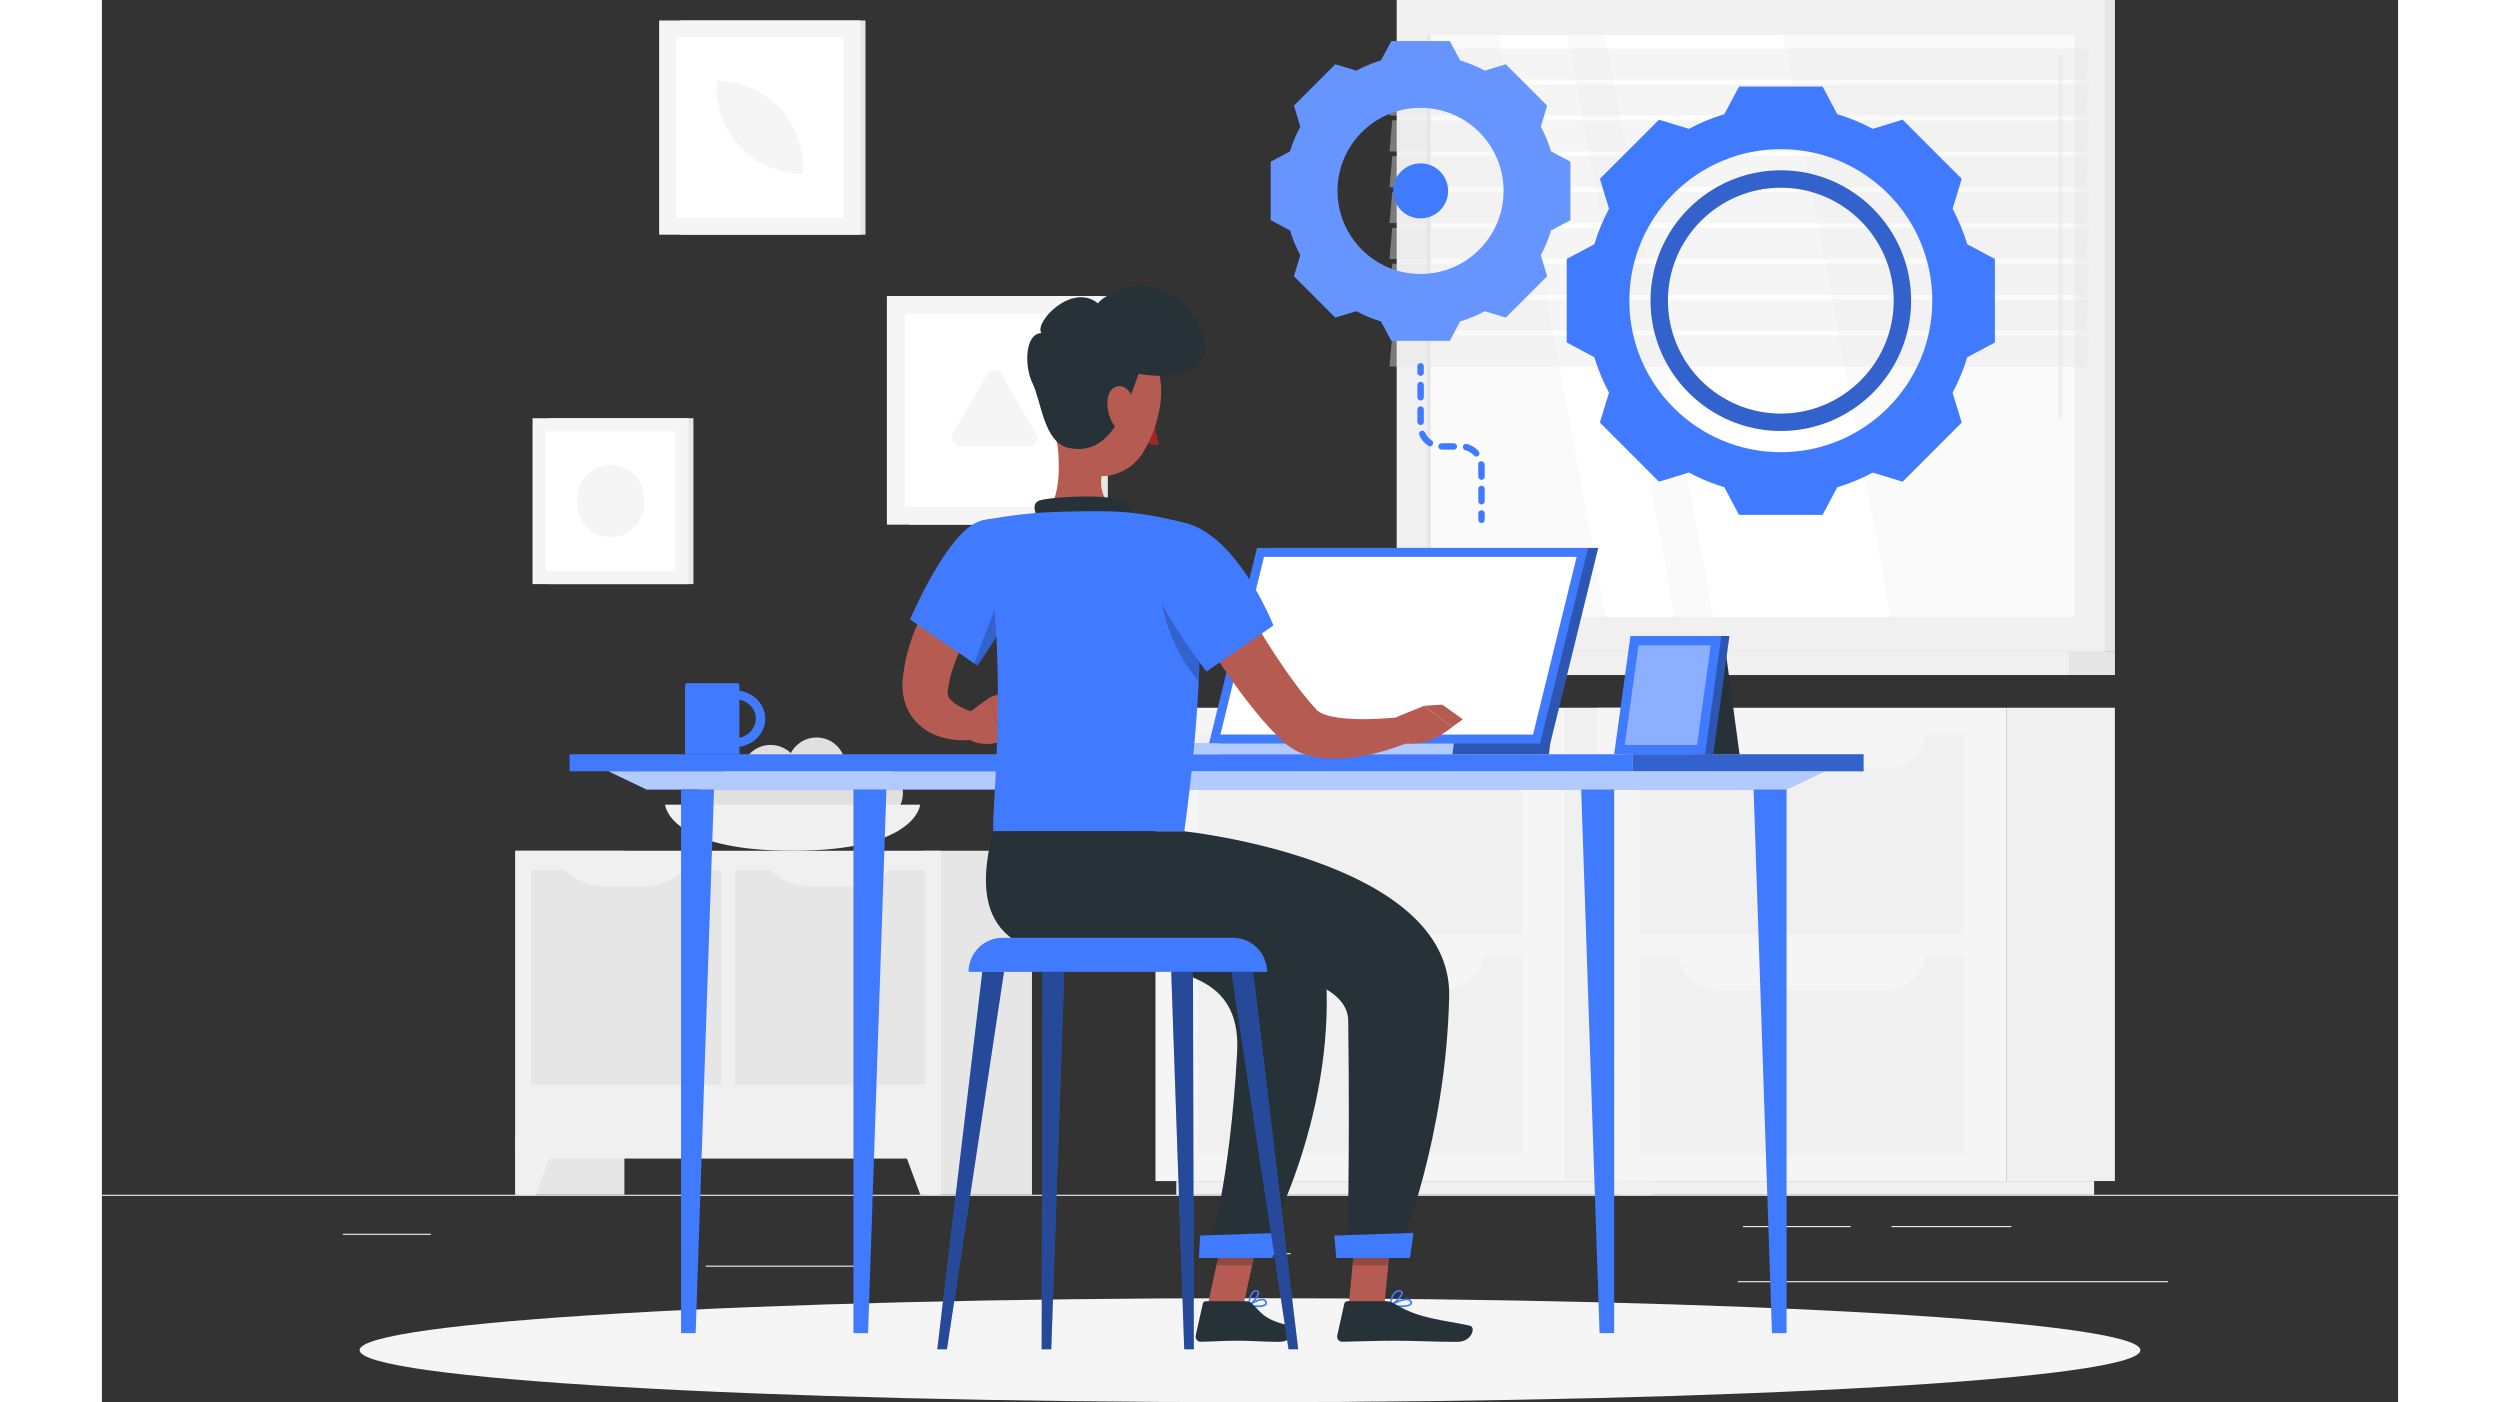 <svg width="230" height="129" viewBox="0 0 244 149" fill="none" xmlns="http://www.w3.org/2000/svg">
<rect x="0" y="0" width="244" height="149" fill="#333333" stroke="none"/>
<g clip-path="url(#clip0_471_811)">
<path d="M244 126.956H0V127.077H244V126.956Z" fill="#EBEBEB"/>
<path d="M80.32 134.488H64.157V134.609H80.32V134.488Z" fill="#EBEBEB"/>
<path d="M126.314 133.16H122.073V133.281H126.314V133.16Z" fill="#EBEBEB"/>
<path d="M34.965 131.1H25.601V131.221H34.965V131.1Z" fill="#EBEBEB"/>
<path d="M202.901 130.28H190.174V130.401H202.901V130.28Z" fill="#EBEBEB"/>
<path d="M185.825 130.28H174.387V130.401H185.825V130.28Z" fill="#EBEBEB"/>
<path d="M219.556 136.138H173.84V136.259H219.556V136.138Z" fill="#EBEBEB"/>
<path d="M155.477 125.502H166.969V75.206H155.477V125.502Z" fill="#F0F0F0"/>
<path d="M114.168 126.961H164.769V125.507H114.168V126.961Z" fill="#F0F0F0"/>
<path d="M155.477 75.21H111.957V125.507H155.477V75.21Z" fill="#F5F5F5"/>
<path d="M150.958 78.032H116.476V99.236H150.958V78.032Z" fill="#F0F0F0"/>
<path d="M150.958 101.477H116.476V122.681H150.958V101.477Z" fill="#F0F0F0"/>
<path d="M142.657 81.722H124.782C122.439 81.722 120.541 79.823 120.541 77.481H146.898C146.898 79.823 145 81.722 142.657 81.722Z" fill="#F5F5F5"/>
<path d="M142.657 105.171H124.782C122.439 105.171 120.541 103.273 120.541 100.93H146.898C146.898 103.273 145 105.171 142.657 105.171Z" fill="#F5F5F5"/>
<path d="M202.413 125.502H213.905V75.206H202.413V125.502Z" fill="#F0F0F0"/>
<path d="M161.099 126.961H211.7V125.507H161.099V126.961Z" fill="#F0F0F0"/>
<path d="M202.413 75.21H158.893V125.507H202.413V75.21Z" fill="#F5F5F5"/>
<path d="M197.894 78.032H163.412V99.236H197.894V78.032Z" fill="#F0F0F0"/>
<path d="M197.894 101.477H163.412V122.681H197.894V101.477Z" fill="#F0F0F0"/>
<path d="M189.588 81.722H171.713C169.37 81.722 167.472 79.823 167.472 77.481H193.829C193.829 79.823 191.931 81.722 189.588 81.722Z" fill="#F5F5F5"/>
<path d="M189.588 105.171H171.713C169.37 105.171 167.472 103.273 167.472 100.93H193.829C193.829 103.273 191.931 105.171 189.588 105.171Z" fill="#F5F5F5"/>
<path d="M61.454 24.939L81.14 24.939V2.177L61.454 2.177V24.939Z" fill="#E6E6E6"/>
<path d="M59.214 24.939L80.618 24.939V2.177L59.214 2.177V24.939Z" fill="#F5F5F5"/>
<path d="M78.827 23.147V3.974L61.01 3.974V23.147H78.827Z" fill="white"/>
<path d="M74.503 18.495V17.797C74.503 12.726 70.394 8.616 65.324 8.616V9.314C65.324 14.385 69.433 18.495 74.503 18.495Z" fill="#F5F5F5"/>
<path d="M139.88 69.265L213.91 69.265V-0L139.88 -0V69.265Z" fill="#E6E6E6"/>
<path d="M137.587 69.265L212.836 69.265V-0L137.587 -0V69.265Z" fill="#F0F0F0"/>
<path d="M139.88 71.73L213.91 71.73V69.26L139.88 69.26V71.73Z" fill="#E6E6E6"/>
<path d="M133.761 71.73L209.01 71.73V69.26L133.761 69.26V71.73Z" fill="#F0F0F0"/>
<path d="M209.62 65.541V3.715L140.793 3.715V65.541H209.62Z" fill="#FAFAFA"/>
<path d="M190.105 65.546L178.642 3.72H159.756L171.219 65.546H190.105Z" fill="white"/>
<path d="M208.137 44.571C208.263 44.571 208.366 44.453 208.366 44.307V6.136C208.366 5.989 208.263 5.872 208.137 5.872C208.01 5.872 207.907 5.989 207.907 6.136V44.302C207.907 44.449 208.01 44.566 208.137 44.566V44.571Z" fill="#F0F0F0"/>
<path d="M167.16 65.546L155.696 3.72H148.337L159.796 65.546H167.16Z" fill="white"/>
<path d="M141.203 65.546V3.72H140.793V65.546H141.203Z" fill="#E6E6E6"/>
<path opacity="0.4" d="M136.82 8.474H210.85L211.148 5.165H137.118L136.82 8.474Z" fill="#E6E6E6"/>
<path opacity="0.4" d="M136.82 12.286H210.85L211.148 8.972H137.118L136.82 12.286Z" fill="#E6E6E6"/>
<path opacity="0.4" d="M136.82 16.094H210.85L211.148 12.784H137.118L136.82 16.094Z" fill="#E6E6E6"/>
<path opacity="0.4" d="M136.82 19.906H210.85L211.148 16.591H137.118L136.82 19.906Z" fill="#E6E6E6"/>
<path opacity="0.4" d="M136.82 23.713H210.85L211.148 20.404H137.118L136.82 23.713Z" fill="#E6E6E6"/>
<path opacity="0.4" d="M136.82 27.525H210.85L211.148 24.211H137.118L136.82 27.525Z" fill="#E6E6E6"/>
<path opacity="0.4" d="M136.82 31.333H210.85L211.148 28.023H137.118L136.82 31.333Z" fill="#E6E6E6"/>
<path opacity="0.4" d="M136.82 35.145H210.85L211.148 31.831H137.118L136.82 35.145Z" fill="#E6E6E6"/>
<path opacity="0.4" d="M136.82 38.953H210.85L211.148 35.643H137.118L136.82 38.953Z" fill="#E6E6E6"/>
<path d="M47.502 62.07H62.859V44.444H47.502V62.07Z" fill="#E6E6E6"/>
<path d="M45.76 62.07H62.337V44.444H45.76V62.07Z" fill="#F5F5F5"/>
<path d="M60.951 60.679V45.83H47.151V60.679H60.951Z" fill="white"/>
<path d="M57.608 53.523V52.986C57.608 51.024 56.017 49.428 54.051 49.428C52.089 49.428 50.493 51.019 50.493 52.986V53.523C50.493 55.485 52.084 57.077 54.051 57.077C56.012 57.077 57.608 55.485 57.608 53.523Z" fill="#F5F5F5"/>
<path d="M85.805 55.753H106.892V31.455L85.805 31.455V55.753Z" fill="#E6E6E6"/>
<path d="M83.414 55.753H106.262V31.455L83.414 31.455V55.753Z" fill="#F5F5F5"/>
<path d="M104.349 53.835V33.368H85.327V53.835H104.349Z" fill="white"/>
<path d="M95.633 39.811L99.245 46.069C99.596 46.684 99.157 47.446 98.449 47.446H91.227C90.519 47.446 90.075 46.679 90.431 46.069L94.043 39.811C94.394 39.196 95.282 39.196 95.633 39.811Z" fill="#F5F5F5"/>
<path d="M43.929 126.956H55.52L55.52 90.405H43.929L43.929 126.956Z" fill="#E6E6E6"/>
<path d="M46.131 126.956H43.93V120.693H48.439L46.131 126.956Z" fill="#F0F0F0"/>
<path d="M87.24 126.956H98.83V90.405H87.24V126.956Z" fill="#E6E6E6"/>
<path d="M43.935 123.114H89.163V90.405H43.935L43.935 123.114Z" fill="#F0F0F0"/>
<path d="M45.638 92.456V115.285H65.807V92.456H45.638Z" fill="#E6E6E6"/>
<path d="M67.285 92.456V115.285H87.454V92.456H67.285Z" fill="#E6E6E6"/>
<path d="M75.376 94.208H79.368C81.1 94.208 82.76 93.495 83.95 92.236H70.794C71.985 93.495 73.644 94.208 75.376 94.208Z" fill="#F0F0F0"/>
<path d="M53.524 94.208H57.516C59.248 94.208 60.907 93.495 62.098 92.236H48.941C50.132 93.495 51.791 94.208 53.524 94.208Z" fill="#F0F0F0"/>
<path d="M86.962 126.956H89.162V120.693H84.653L86.962 126.956Z" fill="#F0F0F0"/>
<path d="M75.03 85.509C75.03 86.896 76.152 88.018 77.538 88.018C78.924 88.018 80.046 86.896 80.046 85.509C80.046 84.123 78.924 83.001 77.538 83.001C76.152 83.001 75.03 84.123 75.03 85.509Z" fill="#E0E0E0"/>
<path d="M78.68 86.388C80.066 86.388 81.189 85.265 81.189 83.879C81.189 82.493 80.066 81.37 78.68 81.37C77.295 81.37 76.172 82.493 76.172 83.879C76.172 85.265 77.295 86.388 78.68 86.388Z" fill="#E0E0E0"/>
<path d="M62.44 85.91C62.44 87.296 63.562 88.419 64.948 88.419C66.334 88.419 67.456 87.296 67.456 85.91C67.456 84.524 66.334 83.401 64.948 83.401C63.562 83.401 62.44 84.524 62.44 85.91Z" fill="#E0E0E0"/>
<path d="M82.037 87.364C83.738 87.364 85.117 85.985 85.117 84.284C85.117 82.583 83.738 81.204 82.037 81.204C80.337 81.204 78.958 82.583 78.958 84.284C78.958 85.985 80.337 87.364 82.037 87.364Z" fill="#E0E0E0"/>
<path d="M72.858 81.448C72.858 83.147 74.235 84.528 75.938 84.528C77.641 84.528 79.017 83.152 79.017 81.448C79.017 79.745 77.641 78.368 75.938 78.368C74.235 78.368 72.858 79.745 72.858 81.448Z" fill="#E0E0E0"/>
<path d="M67.978 82.239C67.978 83.937 69.354 85.319 71.057 85.319C72.76 85.319 74.137 83.942 74.137 82.239C74.137 80.535 72.76 79.159 71.057 79.159C69.354 79.159 67.978 80.535 67.978 82.239Z" fill="#E0E0E0"/>
<path d="M70.043 84.719C70.043 86.344 71.36 87.667 72.99 87.667C74.62 87.667 75.938 86.349 75.938 84.719C75.938 83.088 74.62 81.77 72.99 81.77C71.36 81.77 70.043 83.088 70.043 84.719Z" fill="#E0E0E0"/>
<path d="M64.948 84.528C64.948 86.276 66.363 87.691 68.11 87.691C69.857 87.691 71.272 86.276 71.272 84.528C71.272 82.781 69.857 81.365 68.11 81.365C66.363 81.365 64.948 82.781 64.948 84.528Z" fill="#E0E0E0"/>
<path d="M86.947 85.509C86.947 85.509 86.6 90.405 73.395 90.405C60.19 90.405 59.843 85.509 59.843 85.509H86.952H86.947Z" fill="#F0F0F0"/>
<path d="M122 149C174.256 149 216.618 146.526 216.618 143.474C216.618 140.423 174.256 137.949 122 137.949C69.744 137.949 27.382 140.423 27.382 143.474C27.382 146.526 69.744 149 122 149Z" fill="#F5F5F5"/>
<path d="M153.988 16.088C153.71 15.166 153.344 14.287 152.895 13.453L153.573 11.227L149.181 6.834L146.956 7.512C146.122 7.068 145.243 6.697 144.321 6.419L143.228 4.364H137.016L135.922 6.419C135 6.697 134.122 7.063 133.287 7.512L131.062 6.834L126.67 11.227L127.348 13.453C126.904 14.287 126.533 15.166 126.255 16.088L124.201 17.182V23.396L126.255 24.489C126.533 25.412 126.899 26.29 127.348 27.125L126.67 29.351L131.062 33.744L133.287 33.066C134.122 33.51 135 33.881 135.922 34.159L137.016 36.214H143.228L144.321 34.159C145.243 33.881 146.122 33.515 146.956 33.066L149.181 33.744L153.573 29.351L152.895 27.125C153.339 26.29 153.71 25.412 153.988 24.489L156.043 23.396V17.182L153.988 16.088ZM140.124 29.117C135.249 29.117 131.296 25.163 131.296 20.286C131.296 15.41 135.249 11.456 140.124 11.456C144.999 11.456 148.952 15.41 148.952 20.286C148.952 25.163 144.999 29.117 140.124 29.117Z" fill="#407BFF"/>
<path opacity="0.2" d="M153.988 16.088C153.71 15.166 153.344 14.287 152.895 13.453L153.573 11.227L149.181 6.834L146.956 7.512C146.122 7.068 145.243 6.697 144.321 6.419L143.228 4.364H137.016L135.922 6.419C135 6.697 134.122 7.063 133.287 7.512L131.062 6.834L126.67 11.227L127.348 13.453C126.904 14.287 126.533 15.166 126.255 16.088L124.201 17.182V23.396L126.255 24.489C126.533 25.412 126.899 26.29 127.348 27.125L126.67 29.351L131.062 33.744L133.287 33.066C134.122 33.51 135 33.881 135.922 34.159L137.016 36.214H143.228L144.321 34.159C145.243 33.881 146.122 33.515 146.956 33.066L149.181 33.744L153.573 29.351L152.895 27.125C153.339 26.29 153.71 25.412 153.988 24.489L156.043 23.396V17.182L153.988 16.088ZM140.124 29.117C135.249 29.117 131.296 25.163 131.296 20.286C131.296 15.41 135.249 11.456 140.124 11.456C144.999 11.456 148.952 15.41 148.952 20.286C148.952 25.163 144.999 29.117 140.124 29.117Z" fill="white"/>
<path d="M140.129 17.362C138.514 17.362 137.206 18.671 137.206 20.286C137.206 21.902 138.514 23.21 140.129 23.21C141.744 23.21 143.052 21.902 143.052 20.286C143.052 18.671 141.744 17.362 140.129 17.362Z" fill="#407BFF"/>
<path d="M198.216 25.949C197.82 24.636 197.293 23.371 196.659 22.18L197.63 19.003L191.35 12.72L188.173 13.692C186.982 13.048 185.723 12.525 184.405 12.13L182.849 9.196H173.967L172.405 12.13C171.093 12.525 169.829 13.048 168.638 13.692L165.461 12.72L159.181 19.003L160.152 22.18C159.517 23.376 158.99 24.636 158.595 25.949L155.657 27.511V36.395L158.59 37.957C158.985 39.275 159.512 40.534 160.147 41.725L159.176 44.903L165.456 51.185L168.638 50.213C169.829 50.853 171.088 51.38 172.401 51.775L173.962 54.714H182.844L184.405 51.78C185.723 51.385 186.982 50.863 188.168 50.218L191.35 51.19L197.63 44.907L196.659 41.73C197.293 40.539 197.82 39.279 198.216 37.962L201.153 36.4V27.516L198.216 25.954V25.949ZM178.403 48.051C169.512 48.051 162.309 40.841 162.309 31.953C162.309 23.064 169.516 15.849 178.403 15.849C187.289 15.849 194.502 23.059 194.502 31.953C194.502 40.846 187.294 48.051 178.403 48.051Z" fill="#407BFF"/>
<path d="M178.408 18.1C170.775 18.1 164.563 24.313 164.563 31.948C164.563 39.582 170.775 45.796 178.408 45.796C186.04 45.796 192.252 39.582 192.252 31.948C192.252 24.313 186.04 18.1 178.408 18.1ZM178.408 43.951C171.79 43.951 166.408 38.567 166.408 31.948C166.408 25.329 171.79 19.945 178.408 19.945C185.025 19.945 190.407 25.329 190.407 31.948C190.407 38.567 185.025 43.951 178.408 43.951Z" fill="#407BFF"/>
<path opacity="0.2" d="M178.408 18.1C170.775 18.1 164.563 24.313 164.563 31.948C164.563 39.582 170.775 45.796 178.408 45.796C186.04 45.796 192.252 39.582 192.252 31.948C192.252 24.313 186.04 18.1 178.408 18.1ZM178.408 43.951C171.79 43.951 166.408 38.567 166.408 31.948C166.408 25.329 171.79 19.945 178.408 19.945C185.025 19.945 190.407 25.329 190.407 31.948C190.407 38.567 185.025 43.951 178.408 43.951Z" fill="black"/>
<path d="M146.6 55.578C146.414 55.578 146.258 55.426 146.258 55.236V54.557C146.258 54.372 146.41 54.216 146.6 54.216C146.79 54.216 146.941 54.367 146.941 54.557V55.236C146.941 55.422 146.79 55.578 146.6 55.578Z" fill="#407BFF"/>
<path d="M141.31 46.801C140.998 46.596 140.759 46.313 140.612 45.971C140.539 45.801 140.339 45.718 140.168 45.791C139.997 45.864 139.914 46.064 139.988 46.235C140.188 46.699 140.515 47.094 140.939 47.367C140.998 47.407 141.061 47.421 141.125 47.421C141.237 47.421 141.344 47.367 141.408 47.265C141.51 47.109 141.466 46.899 141.31 46.796V46.801Z" fill="#407BFF"/>
<path d="M140.129 42.559C140.315 42.559 140.471 42.408 140.471 42.218V40.914C140.471 40.729 140.32 40.573 140.129 40.573C139.939 40.573 139.788 40.724 139.788 40.914V42.218C139.788 42.403 139.939 42.559 140.129 42.559Z" fill="#407BFF"/>
<path d="M143.662 47.099H142.359C142.174 47.099 142.018 47.25 142.018 47.44C142.018 47.631 142.169 47.782 142.359 47.782H143.662C143.848 47.782 144.004 47.631 144.004 47.44C144.004 47.25 143.852 47.099 143.662 47.099Z" fill="#407BFF"/>
<path d="M140.471 44.824V43.521C140.471 43.335 140.32 43.179 140.129 43.179C139.939 43.179 139.788 43.331 139.788 43.521V44.824C139.788 45.01 139.939 45.166 140.129 45.166C140.32 45.166 140.471 45.014 140.471 44.824Z" fill="#407BFF"/>
<path d="M146.917 49.305C146.893 49.12 146.722 48.988 146.536 49.012C146.351 49.037 146.219 49.207 146.244 49.393C146.253 49.471 146.258 49.554 146.258 49.632V50.647C146.258 50.833 146.41 50.989 146.6 50.989C146.79 50.989 146.941 50.838 146.941 50.647V49.632C146.941 49.52 146.937 49.412 146.922 49.305H146.917Z" fill="#407BFF"/>
<path d="M146.6 51.614C146.414 51.614 146.258 51.765 146.258 51.956V53.259C146.258 53.444 146.41 53.6 146.6 53.6C146.79 53.6 146.941 53.449 146.941 53.259V51.956C146.941 51.77 146.79 51.614 146.6 51.614Z" fill="#407BFF"/>
<path d="M146.307 47.953C145.971 47.572 145.536 47.304 145.043 47.177C144.863 47.128 144.677 47.24 144.629 47.421C144.58 47.602 144.692 47.787 144.873 47.836C145.229 47.929 145.551 48.124 145.795 48.402C145.863 48.48 145.956 48.519 146.049 48.519C146.127 48.519 146.21 48.49 146.273 48.436C146.415 48.314 146.429 48.099 146.302 47.958L146.307 47.953Z" fill="#407BFF"/>
<path d="M140.129 39.938C139.944 39.938 139.788 39.787 139.788 39.596V38.918C139.788 38.732 139.939 38.576 140.129 38.576C140.32 38.576 140.471 38.727 140.471 38.918V39.596C140.471 39.782 140.32 39.938 140.129 39.938Z" fill="#407BFF"/>
<path d="M162.684 80.15H49.693V81.961H162.684V80.15Z" fill="#407BFF"/>
<path d="M162.685 81.961H187.202V80.15H162.685V81.961Z" fill="#407BFF"/>
<path opacity="0.2" d="M162.685 81.961H187.202V80.15H162.685V81.961Z" fill="black"/>
<path d="M179.018 83.899H57.882L53.831 81.961H183.068L179.018 83.899Z" fill="#407BFF"/>
<path opacity="0.6" d="M179.018 83.899H57.882L53.831 81.961H183.068L179.018 83.899Z" fill="white"/>
<path d="M61.541 83.899V141.664H63.093L65.045 83.899H61.541Z" fill="#407BFF"/>
<path d="M79.861 83.899V141.664H81.413L83.365 83.899H79.861Z" fill="#407BFF"/>
<path d="M179.018 83.899V141.664H177.466L175.514 83.899H179.018Z" fill="#407BFF"/>
<path d="M160.698 83.899V141.664H159.146L157.194 83.899H160.698Z" fill="#407BFF"/>
<path d="M123.825 58.228L118.726 79.003L118.584 80.15H153.764L153.905 79.003L159 58.228H123.825Z" fill="#407BFF"/>
<path opacity="0.3" d="M123.825 58.228L118.726 79.003L118.584 80.15H153.764L153.905 79.003L159 58.228H123.825Z" fill="black"/>
<path d="M157.922 58.224H122.742L117.647 79.003H152.822L157.922 58.224Z" fill="#407BFF"/>
<path d="M152.075 78.056L156.711 59.175H123.488L118.857 78.056H152.075Z" fill="white"/>
<path d="M143.657 79.003L143.511 80.15H104.778L104.92 79.003H143.657Z" fill="#407BFF"/>
<path opacity="0.6" d="M143.657 79.003L143.511 80.15H104.778L104.92 79.003H143.657Z" fill="white"/>
<path d="M70.487 76.372C70.487 74.864 69.291 73.619 67.739 73.395V72.833C67.739 72.702 67.627 72.594 67.486 72.594H62.215C62.074 72.594 61.961 72.702 61.961 72.833V80.15H67.744V79.35C69.296 79.13 70.492 77.881 70.492 76.372H70.487ZM67.739 78.403V74.337C68.74 74.547 69.486 75.376 69.486 76.367C69.486 77.358 68.735 78.193 67.739 78.398V78.403Z" fill="#407BFF"/>
<path d="M169.121 80.15H174.021L172.571 69.416H169.121V80.15Z" fill="#263238"/>
<path d="M161.938 80.15H171.215L172.942 67.586H163.666L161.938 80.15Z" fill="#407BFF"/>
<path opacity="0.3" d="M161.938 80.15H171.215L172.942 67.586H163.666L161.938 80.15Z" fill="black"/>
<path d="M160.698 80.15H170.356L172.083 67.586H162.426L160.698 80.15Z" fill="#407BFF"/>
<path opacity="0.4" d="M169.502 79.159L170.956 68.577H163.28L161.826 79.159H169.502Z" fill="white"/>
<path d="M96.4 61.601L95.999 62.036L95.57 62.524C95.282 62.851 94.999 63.193 94.721 63.539C94.174 64.232 93.642 64.94 93.154 65.667C92.169 67.117 91.325 68.63 90.724 70.178C90.427 70.954 90.188 71.73 90.031 72.511C89.953 72.96 89.9 73.155 89.88 73.346C89.856 73.531 89.851 73.663 89.88 73.804C89.909 74.083 90.251 74.532 90.876 74.908C91.178 75.103 91.534 75.269 91.91 75.43C92.1 75.508 92.296 75.581 92.496 75.65C92.686 75.718 92.92 75.786 93.062 75.845V78.539C92.73 78.588 92.481 78.627 92.188 78.642C91.905 78.661 91.622 78.666 91.339 78.661C90.768 78.651 90.183 78.578 89.578 78.437C88.977 78.29 88.353 78.066 87.733 77.695C87.123 77.324 86.503 76.806 86.035 76.113C85.566 75.425 85.268 74.61 85.146 73.839C85.107 73.638 85.098 73.453 85.083 73.263C85.068 73.067 85.068 72.887 85.073 72.706V72.433C85.083 72.345 85.093 72.286 85.098 72.208L85.142 71.784C85.268 70.651 85.508 69.548 85.844 68.499C86.508 66.39 87.474 64.457 88.611 62.68C89.177 61.787 89.792 60.937 90.451 60.117C90.778 59.707 91.115 59.307 91.466 58.912C91.642 58.712 91.817 58.516 92.008 58.326C92.203 58.126 92.364 57.955 92.613 57.716L96.405 61.611L96.4 61.601Z" fill="#B55B52"/>
<path d="M92.061 75.776L94.336 74.112L95.634 78.788C95.634 78.788 93.618 79.535 92.076 78.529L92.061 75.776Z" fill="#B55B52"/>
<path d="M97.493 72.984L98.381 76.899L95.629 78.783L94.335 74.107L97.493 72.984Z" fill="#B55B52"/>
<path d="M111.874 43.658C111.772 43.946 111.845 44.234 112.035 44.302C112.225 44.365 112.46 44.185 112.562 43.897C112.665 43.609 112.591 43.321 112.401 43.252C112.211 43.184 111.977 43.37 111.874 43.658Z" fill="#263238"/>
<path d="M111.821 44.224C111.821 44.224 111.899 46.123 112.343 47.182C111.665 47.48 110.869 46.962 110.869 46.962L111.821 44.229V44.224Z" fill="#A02724"/>
<path d="M111.406 41.696C111.44 41.705 111.479 41.71 111.518 41.696C112.279 41.471 112.782 41.876 112.802 41.896C112.88 41.959 112.992 41.949 113.055 41.871C113.119 41.793 113.109 41.681 113.036 41.617C113.007 41.593 112.367 41.066 111.416 41.349C111.318 41.378 111.264 41.476 111.294 41.574C111.313 41.632 111.352 41.676 111.406 41.691V41.696Z" fill="#263238"/>
<path d="M101.172 44.722C101.719 47.5 102.261 52.591 100.318 54.446C100.318 54.446 101.08 57.267 106.238 57.267C111.913 57.267 108.951 54.45 108.951 54.45C105.852 53.709 105.935 51.41 106.472 49.252L101.172 44.727V44.722Z" fill="#B55B52"/>
<path d="M99.576 55.412C99.171 54.518 98.722 53.498 99.65 53.176C100.67 52.825 106.247 52.463 108.175 53.127C110.098 53.786 109.551 55.597 109.551 55.597L99.576 55.412Z" fill="#263238"/>
<path d="M119.063 60.176C120.253 62.328 121.537 64.544 122.84 66.673C124.143 68.811 125.499 70.915 126.954 72.852C127.315 73.345 127.686 73.804 128.061 74.263C128.247 74.502 128.442 74.702 128.632 74.922L128.92 75.244L128.993 75.327L129.028 75.366L129.037 75.376C129.037 75.376 129.062 75.405 129.076 75.425C129.179 75.561 129.477 75.752 129.872 75.903C130.272 76.059 130.765 76.162 131.297 76.25C133.439 76.557 136.016 76.401 138.427 76.167L139.168 78.754C138.509 79.047 137.895 79.266 137.241 79.486C136.597 79.706 135.943 79.896 135.269 80.057C133.927 80.379 132.541 80.609 131.033 80.623C130.277 80.633 129.491 80.57 128.647 80.389C127.808 80.199 126.885 79.891 125.992 79.203L125.665 78.934L125.587 78.866L125.538 78.817L125.441 78.725L125.06 78.349C124.811 78.1 124.543 77.851 124.314 77.592C123.845 77.079 123.367 76.572 122.942 76.045C121.19 73.951 119.663 71.778 118.233 69.558C117.516 68.445 116.828 67.322 116.174 66.185C115.51 65.037 114.871 63.915 114.251 62.704L119.058 60.171L119.063 60.176Z" fill="#B55B52"/>
<path d="M93.52 55.305C89.963 56.12 85.878 65.829 85.878 65.829L93.028 70.729C93.028 70.729 95.736 66.942 97.751 62.7C99.86 58.258 97.161 54.47 93.52 55.305Z" fill="#407BFF"/>
<path opacity="0.2" d="M96.068 61.494L92.686 70.495L93.023 70.729C93.023 70.729 94.487 68.674 96.068 65.906V61.498V61.494Z" fill="black"/>
<path d="M114.797 55.5C114.797 55.5 118.838 60.069 115.022 88.331H94.711C94.57 85.212 96.531 69.997 93.525 55.305C93.525 55.305 97.005 54.607 100.323 54.446C102.919 54.319 106.677 54.236 108.956 54.446C111.962 54.719 114.797 55.5 114.797 55.5Z" fill="#407BFF"/>
<path opacity="0.2" d="M112.538 63.671C112.606 63.754 113.05 68.342 116.549 72.369C116.632 70.549 116.662 68.913 116.657 67.454L112.538 63.676V63.671Z" fill="black"/>
<path d="M110.786 58.58C110.283 62.177 117.369 71.364 117.369 71.364L124.489 66.463C124.489 66.463 122.517 61.401 119.189 58.082C115.393 54.294 111.327 54.665 110.786 58.58Z" fill="#407BFF"/>
<path d="M137.602 76.187L140.5 75.001L143.482 77.251C143.482 77.251 140.632 79.769 138.046 78.793L137.597 76.187H137.602Z" fill="#B55B52"/>
<path d="M142.428 74.878L144.614 76.44L143.482 77.251L140.5 75L142.428 74.878Z" fill="#B55B52"/>
<path d="M102.436 39.689C101.416 43.321 100.64 45.391 101.797 47.841C103.544 51.526 108.492 51.424 110.576 48.168C112.45 45.239 113.797 39.797 110.815 37.171C107.872 34.584 103.456 36.058 102.436 39.684V39.689Z" fill="#B55B52"/>
<path d="M110.166 39.724C108.687 43.892 106.984 48.471 102.778 47.607C100.064 47.045 99.855 42.677 98.874 40.69C98.015 38.943 98.064 35.438 99.83 35.399C99.035 34.237 103.08 29.985 105.837 32.231C106.545 31.255 111.645 28.38 115.422 32.944C118.994 37.258 117.247 40.866 110.166 39.728V39.724Z" fill="#263238"/>
<path d="M106.872 42.389C106.75 43.37 107.033 44.365 107.468 45.059C108.117 46.103 109.068 45.703 109.415 44.639C109.727 43.677 109.761 41.979 108.858 41.3C107.965 40.631 107.014 41.271 106.877 42.389H106.872Z" fill="#B55B52"/>
<path d="M138.046 138.905C138.534 138.905 139.002 138.837 139.163 138.617C139.217 138.539 139.261 138.412 139.158 138.222C139.1 138.119 139.002 138.046 138.875 138.012C138.246 137.841 136.918 138.598 136.86 138.627C136.826 138.646 136.811 138.681 136.816 138.72C136.821 138.759 136.85 138.788 136.889 138.793C137.133 138.842 137.602 138.9 138.055 138.9L138.046 138.905ZM138.646 138.168C138.709 138.168 138.768 138.173 138.822 138.188C138.905 138.212 138.963 138.251 138.997 138.315C139.061 138.427 139.036 138.481 139.017 138.515C138.841 138.759 137.88 138.764 137.172 138.666C137.523 138.485 138.202 138.168 138.646 138.168Z" fill="#407BFF"/>
<path d="M136.899 138.798C136.899 138.798 136.923 138.798 136.938 138.788C137.397 138.583 138.304 137.763 138.236 137.334C138.221 137.231 138.148 137.109 137.899 137.08C137.714 137.065 137.548 137.114 137.402 137.236C136.918 137.631 136.816 138.656 136.811 138.7C136.811 138.734 136.821 138.764 136.85 138.783C136.865 138.793 136.884 138.798 136.904 138.798H136.899ZM137.826 137.26C137.826 137.26 137.86 137.26 137.88 137.26C138.041 137.275 138.051 137.338 138.055 137.363C138.099 137.621 137.48 138.266 137.011 138.549C137.06 138.251 137.197 137.636 137.514 137.377C137.611 137.299 137.714 137.26 137.826 137.26Z" fill="#407BFF"/>
<path d="M132.482 138.71H136.279L137.143 129.914H133.341L132.482 138.71Z" fill="#B55B52"/>
<path d="M136.494 138.271H132.346C132.19 138.271 132.058 138.378 132.024 138.529L131.272 141.907C131.194 142.259 131.463 142.591 131.819 142.581C133.317 142.556 135.479 142.469 137.358 142.469C139.559 142.469 141.457 142.591 144.034 142.591C145.59 142.591 146.025 141.014 145.371 140.872C142.399 140.223 139.973 140.155 137.407 138.569C137.128 138.398 136.821 138.271 136.494 138.271Z" fill="#263238"/>
<path opacity="0.2" d="M137.138 129.914L136.699 134.449H132.897L133.342 129.914H137.138Z" fill="black"/>
<path d="M122.825 138.906C123.215 138.906 123.591 138.847 123.738 138.657C123.801 138.578 123.85 138.437 123.738 138.232C123.679 138.125 123.581 138.051 123.455 138.022C122.903 137.89 121.849 138.608 121.805 138.642C121.776 138.661 121.761 138.696 121.766 138.735C121.771 138.769 121.8 138.798 121.834 138.808C122.03 138.857 122.435 138.915 122.825 138.915V138.906ZM123.298 138.183C123.337 138.183 123.376 138.183 123.411 138.193C123.489 138.212 123.542 138.251 123.577 138.315C123.659 138.461 123.611 138.525 123.596 138.544C123.435 138.759 122.659 138.759 122.093 138.666C122.42 138.466 122.957 138.183 123.303 138.183H123.298Z" fill="#407BFF"/>
<path d="M121.859 138.798C121.859 138.798 121.888 138.798 121.903 138.788C122.298 138.574 123.054 137.744 122.976 137.319C122.962 137.241 122.903 137.109 122.688 137.085C122.547 137.07 122.42 137.104 122.308 137.202C121.869 137.563 121.776 138.657 121.771 138.705C121.771 138.74 121.786 138.769 121.81 138.788C121.825 138.798 121.844 138.803 121.859 138.803V138.798ZM122.625 137.261C122.625 137.261 122.654 137.261 122.664 137.261C122.781 137.275 122.791 137.329 122.796 137.353C122.845 137.602 122.361 138.232 121.966 138.53C122.01 138.207 122.132 137.568 122.415 137.339C122.479 137.285 122.547 137.261 122.62 137.261H122.625Z" fill="#407BFF"/>
<path d="M117.506 138.71H121.303L123.211 129.914H119.414L117.506 138.71Z" fill="#B55B52"/>
<path d="M121.571 138.271H117.306C117.15 138.271 117.018 138.378 116.984 138.53L116.232 141.908C116.154 142.259 116.427 142.591 116.788 142.581C118.277 142.557 119.004 142.469 120.878 142.469C122.034 142.469 123.513 142.591 125.109 142.591C126.705 142.591 126.91 141.014 126.261 140.873C123.333 140.233 123.128 139.35 122.191 138.505C122.02 138.354 121.8 138.271 121.576 138.271H121.571Z" fill="#263238"/>
<g opacity="0.2">
<path d="M119.414 129.914H123.211L122.225 134.449H118.428L119.414 129.914Z" fill="black"/>
</g>
<path d="M115.022 88.336C115.022 88.336 143.472 91.348 143.165 105.864C142.843 120.962 137.982 132.521 137.982 132.521H132.341C132.341 132.521 132.629 123.315 132.438 108.447C132.38 103.995 123.386 102.521 114.597 102.003C107.009 101.554 100.348 96.781 97.4 89.771L96.795 88.336H115.022Z" fill="#263238"/>
<path d="M139.358 131.008C139.388 131.008 138.997 133.678 138.997 133.678H131.17L130.96 131.296L139.358 131.008Z" fill="#407BFF"/>
<path d="M108.932 88.336C108.932 88.336 129.555 95.179 130.077 103.644C131.033 119.234 123.391 132.521 123.391 132.521H117.696C117.696 132.521 119.858 125.931 120.634 111.81C121.61 94.062 88.509 111.781 94.711 88.336H108.937H108.932Z" fill="#263238"/>
<path d="M125.109 131.008C125.138 131.008 124.391 133.678 124.391 133.678H116.564L116.705 131.296L125.104 131.008H125.109Z" fill="#407BFF"/>
<path d="M123.806 103.277H92.091C92.091 101.276 93.711 99.655 95.712 99.655H120.19C122.191 99.655 123.811 101.276 123.811 103.277H123.806Z" fill="#407BFF"/>
<path d="M93.555 103.277L88.772 143.377H89.797L95.858 103.277H93.555Z" fill="#407BFF"/>
<path opacity="0.4" d="M93.555 103.277L88.772 143.377H89.797L95.858 103.277H93.555Z" fill="black"/>
<path d="M99.953 103.277L99.86 143.377H100.88L102.261 103.277H99.953Z" fill="#407BFF"/>
<path opacity="0.4" d="M99.953 103.277L99.86 143.377H100.88L102.261 103.277H99.953Z" fill="black"/>
<path d="M122.337 103.277L127.119 143.377H126.095L120.034 103.277H122.337Z" fill="#407BFF"/>
<path opacity="0.4" d="M122.337 103.277L127.119 143.377H126.095L120.034 103.277H122.337Z" fill="black"/>
<path d="M115.94 103.277L116.032 143.377H115.012L113.631 103.277H115.94Z" fill="#407BFF"/>
<path opacity="0.4" d="M115.94 103.277L116.032 143.377H115.012L113.631 103.277H115.94Z" fill="black"/>
</g>
<defs>
<clipPath id="clip0_471_811">
<rect width="244" height="149" fill="white"/>
</clipPath>
</defs>
</svg>
